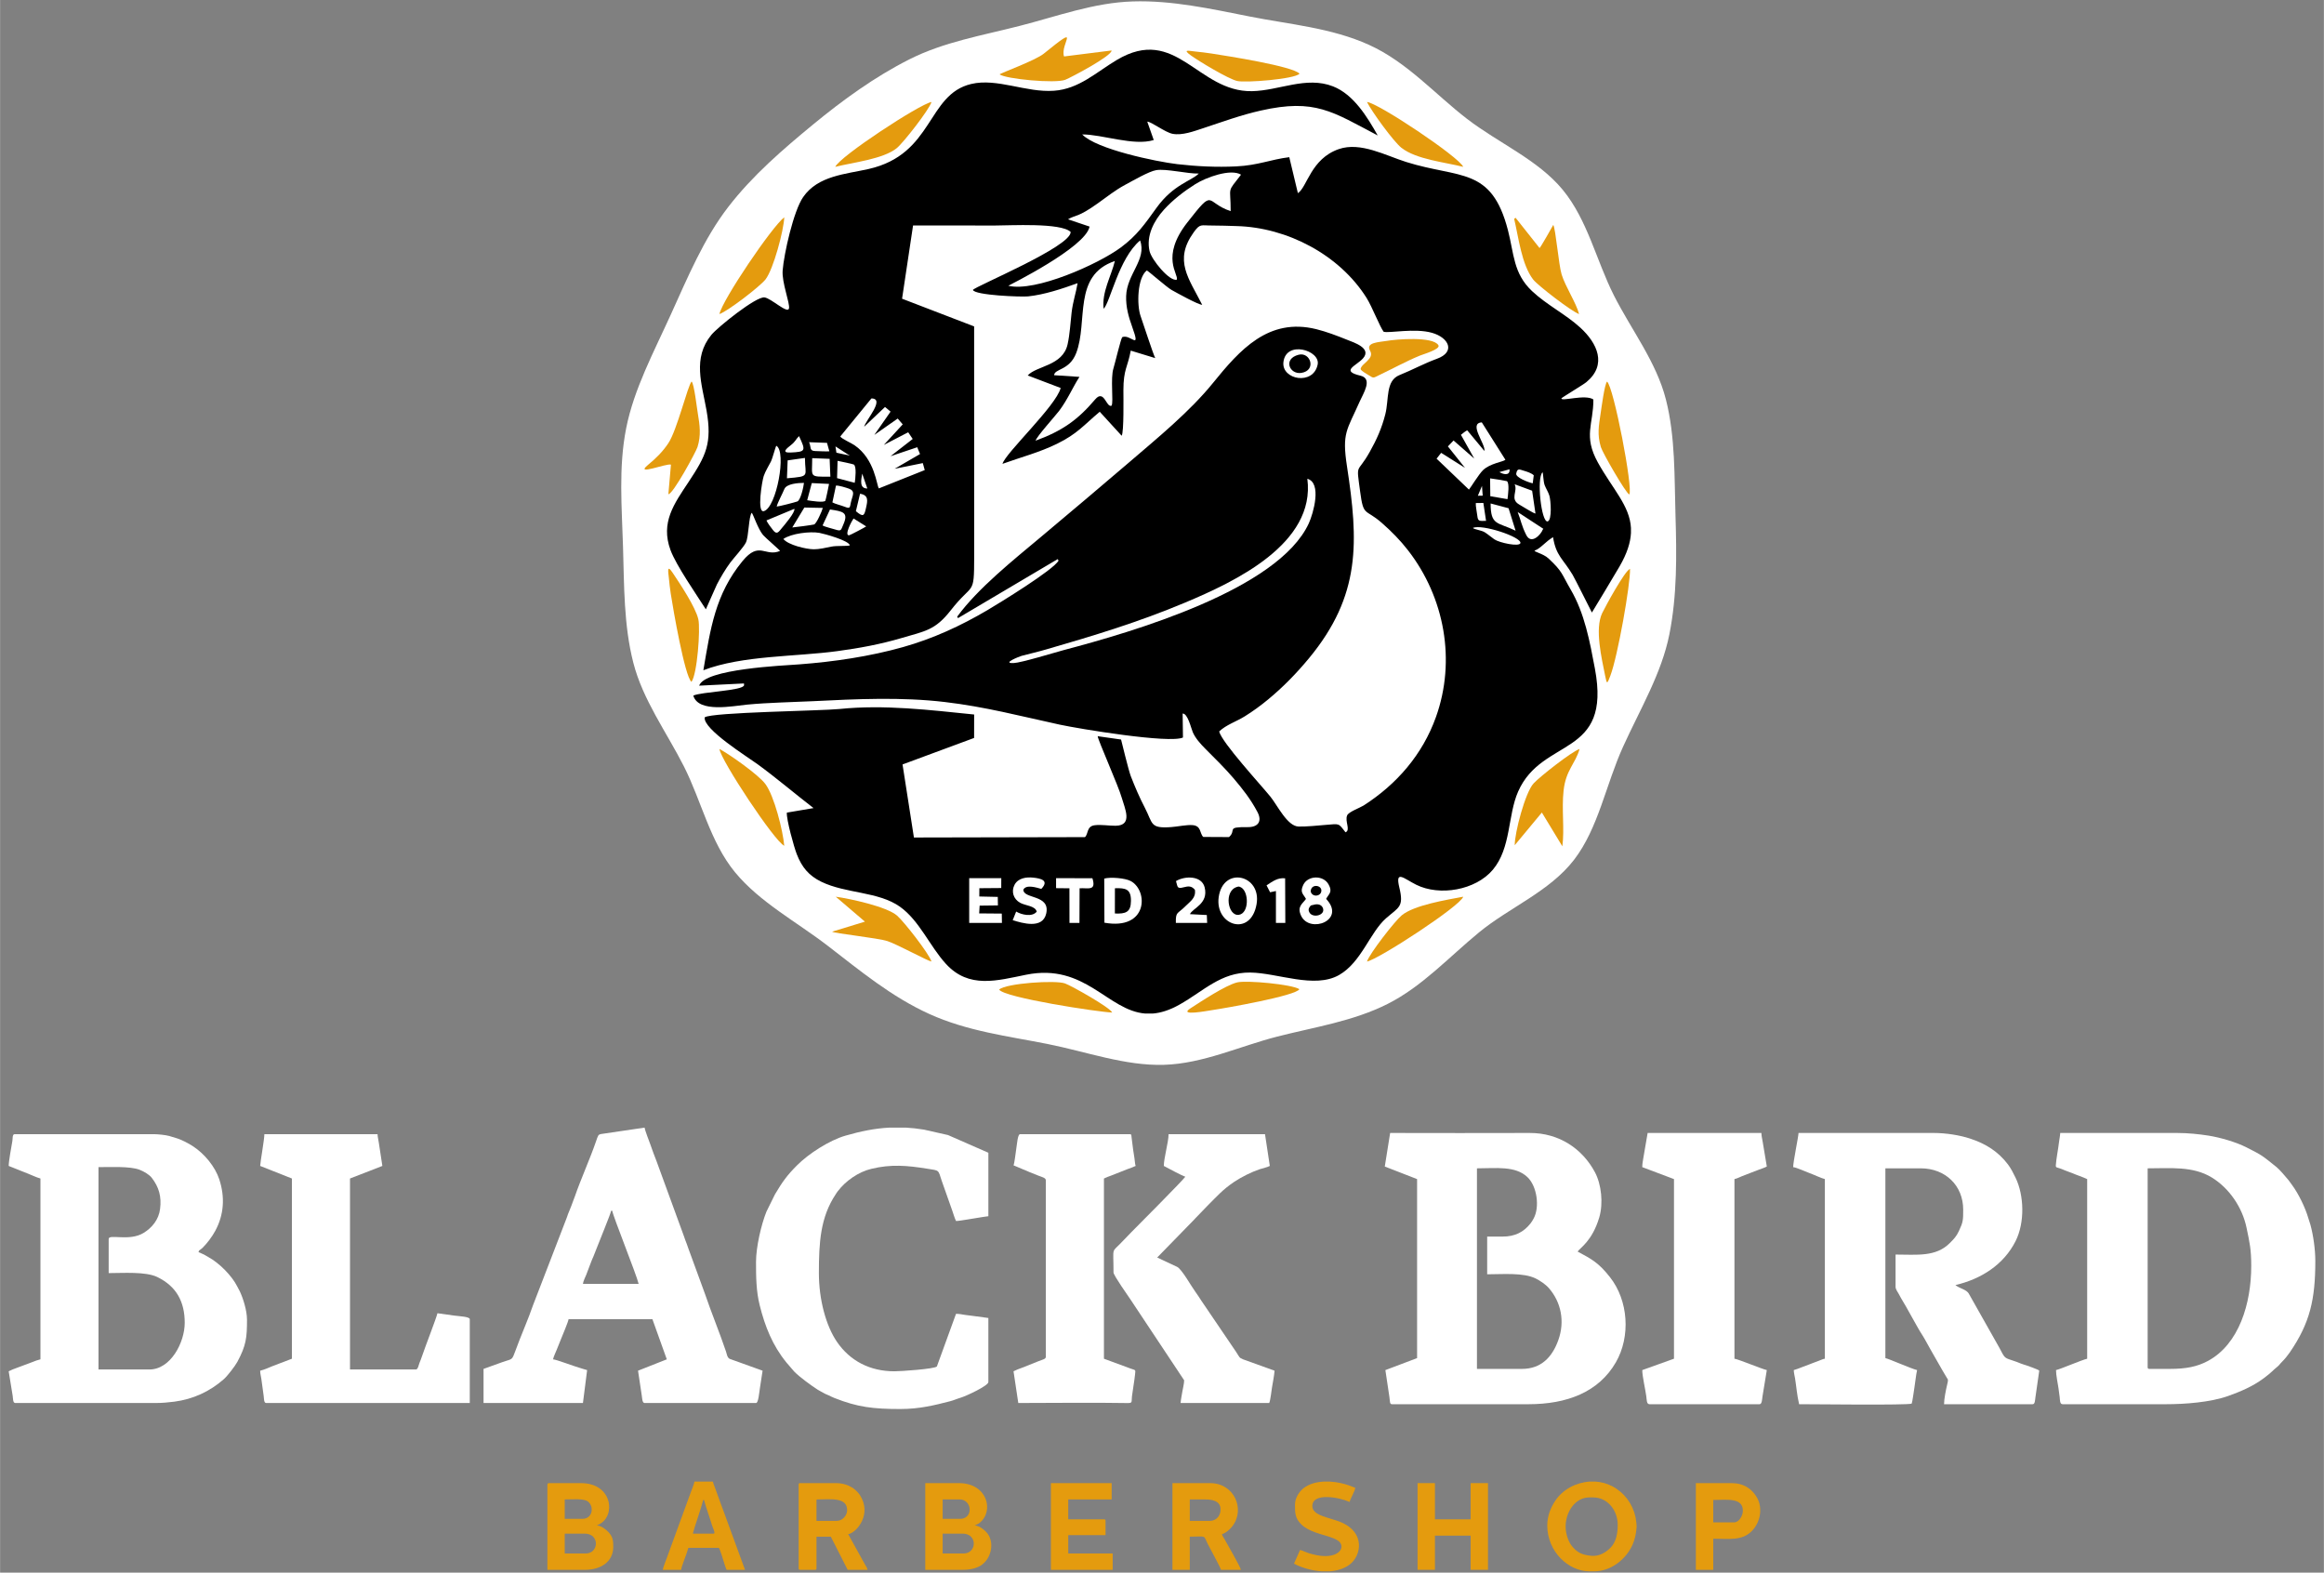 <?xml version="1.0" encoding="UTF-8"?>
<!DOCTYPE svg PUBLIC "-//W3C//DTD SVG 1.1//EN" "http://www.w3.org/Graphics/SVG/1.1/DTD/svg11.dtd">
<!-- Creator: CorelDRAW 2017 -->
<svg xmlns="http://www.w3.org/2000/svg" xml:space="preserve" width="1571px" height="1063px" version="1.1" style="shape-rendering:geometricPrecision; text-rendering:geometricPrecision; image-rendering:optimizeQuality; fill-rule:evenodd; clip-rule:evenodd"
viewBox="0 0 1571 1063.08"
 xmlns:xlink="http://www.w3.org/1999/xlink">
 <rect x="0" y="0" width="1571" height="1063.08" fill="#808080" stroke="none"/>
 <defs>
  <style type="text/css">
   <![CDATA[
    .fil1 {fill:black}
    .fil2 {fill:#E49B0E}
    .fil0 {fill:white}
    .fil3 {fill:white}
   ]]>
  </style>
 </defs>
 <g id="Layer_x0020_1">
  <g id="_1617367563680">
   <path class="fil0" d="M925.54 30.37c25.69,11.66 44.6,33.38 66.04,49.88 21.41,16.5 48.03,27.66 64.82,48.04 16.81,20.41 22.78,48.03 34.59,71.38 11.82,23.34 28.69,44.97 35.16,70.35 6.47,25.35 5.69,52.35 6.5,78.76 0.79,26.4 1.13,53.38 -4.12,79.88 -5.25,26.53 -19.69,50.47 -31.35,76.16 -11.66,25.69 -16.66,55.04 -33.16,76.45 -16.5,21.4 -43.81,32.22 -64.22,49.03 -20.41,16.78 -38.32,36.47 -61.66,48.29 -23.38,11.81 -49.48,15.68 -74.82,22.15 -25.35,6.5 -50.1,18.29 -76.51,19.07 -26.41,0.78 -52.41,-8.88 -78.91,-14.13 -26.53,-5.25 -54.07,-8.59 -79.73,-20.25 -25.69,-11.66 -46.94,-29.38 -68.38,-45.88 -21.4,-16.5 -46.16,-29.56 -62.97,-49.94 -16.78,-20.41 -22.66,-48.03 -34.47,-71.41 -11.82,-23.35 -27.79,-44.91 -34.29,-70.29 -6.47,-25.35 -6.15,-52 -6.94,-78.41 -0.78,-26.41 -3.12,-53.48 2.13,-80.01 5.25,-26.5 18.53,-51.19 30.19,-76.88 11.66,-25.69 22.31,-51.29 38.81,-72.69 16.51,-21.41 36.95,-38.94 57.32,-55.73 20.41,-16.78 41.69,-32.22 65.07,-44.03 23.35,-11.82 49.19,-16.13 74.54,-22.63 25.37,-6.47 50.25,-15.78 76.66,-16.56 26.41,-0.82 52.54,4.97 79.07,10.22 26.53,5.28 54.97,7.53 80.63,19.18l0 0z"/>
   <path class="fil1" d="M1102.53 356.93l0 3.44c-0.34,6.44 -2.59,13.66 -7.65,22.44 -1.72,3 -18.53,31.06 -18.75,31.25 -0.07,-0.03 -11.35,-22.69 -13.07,-25.56 -6.47,-10.82 -11.19,-12.69 -13.19,-25.38 -5.06,2.97 -8.4,7.59 -12.22,8.97 -1.87,0.66 5.51,2 9.13,5.41 9.75,9.12 8.72,10.25 14.94,20.9 9.56,16.32 12.97,35.23 16.44,53.57 11.41,60.66 -35.51,45.94 -51.91,83.13 -7.13,16.19 -4.66,38.04 -17.1,52.85 -11.69,13.88 -36,17.97 -51.78,10.13 -8.35,-4.16 -14.38,-10.38 -11.41,1.9 3.19,13.26 -0.38,13.19 -9,20.76 -10.94,9.62 -16.69,29.75 -31.72,38.34 -16.6,9.5 -41.6,-1.43 -60.07,-1.65 -19.84,-0.25 -31.6,12.56 -47.82,21.66 -6.75,3.81 -12.68,5.62 -18.12,6.06l-5.03 0c-25.6,-2.03 -40.6,-34.29 -80.51,-26.25 -19.69,3.97 -38.69,9.65 -54.22,-7.29 -10.94,-11.9 -17.98,-29.37 -31.19,-38.72 -14.6,-10.31 -36.57,-8.78 -53.1,-16.84 -8.5,-4.13 -13.16,-9.88 -16.57,-18.6 -1.93,-4.91 -7.12,-23.66 -6.72,-28.13l18.04 -3.06c-12.29,-9.44 -25.26,-20.5 -38.01,-29.78 -6.43,-4.72 -36.94,-23.66 -35.56,-31.57 4.72,-3.47 79,-4.37 91.07,-5.63 30.22,-3.12 61.07,0.69 91.07,3.72l-0.03 15.85 -48.38 17.91 7.69 49.38 115.63 -0.25c2.38,-2.1 1,-7.35 6.6,-8.04 4.5,-0.56 9.68,0.41 14.22,0.35 11.78,-0.19 6.06,-11.85 4.09,-18.82 -2.28,-8.15 -16.16,-39.13 -16.31,-41.72l15.81 2.25c0.06,0.09 5,20.69 6.56,24.72 2.91,7.47 5.85,14.35 9.54,21.44 5.53,10.63 3.28,14.1 17.78,13.03 4.37,-0.31 10.22,-1.62 14.34,-1.34 6.19,0.44 4.82,5.63 7.35,8l17.41 0.09c5.37,-4.78 -2.44,-6.9 12.53,-6.72 6.87,0.1 10.12,-3.65 6.72,-10.18 -4.56,-8.66 -9.88,-15.41 -16.16,-22.82 -5.47,-6.44 -13.13,-14.03 -19.22,-20.1 -3.09,-3.09 -6.66,-7.06 -8.38,-11.12 -1.25,-3.03 -3.43,-12.69 -6.84,-12.56l0.22 16.18c-8.81,4.29 -70.44,-5.9 -83.29,-8.68 -26.6,-5.79 -50.35,-12.07 -77.63,-15.29 -29.54,-3.5 -59.85,-2.03 -89.48,-0.56 -14.81,0.72 -29.53,0.91 -44.31,2.31 -9.26,0.88 -32.88,5.79 -36.32,-6.09 5.38,-2.59 33.91,-3.31 34.32,-7.06l-0.07 -1.16 -30.28 1.5c3.69,-11.38 56.6,-13.56 67.79,-14.41 23.25,-1.75 47.59,-5.34 70.06,-11.68 20.26,-5.72 38.82,-14.26 56.88,-24.88 8.35,-4.94 44.79,-27.25 48.23,-33.57l-0.6 -1 -67.38 39.88 -0.56 -0.97c14.06,-19.25 38.03,-38.31 56.47,-53.78 19.97,-16.79 39.98,-33.57 59.79,-50.57 19.06,-16.38 40.88,-34.16 56.66,-53.63 18.19,-22.44 37.57,-44.35 69.85,-36.38 6.75,1.66 14.22,4.5 20.72,7.13 4.75,1.9 16.94,5.72 10.88,12.59 -4.47,5.06 -15.54,8.47 -1.75,11.72 8.62,2.03 1.84,12.1 -0.5,17.47 -8.63,19.57 -12.1,20.97 -8.6,43.79 7.75,50.69 9.63,87.16 -25.81,129.91 -8.38,10.1 -17.25,19.22 -27.38,27.6 -5.06,4.19 -10.35,8.06 -15.94,11.53 -5.72,3.56 -12.56,5.69 -17.28,10.22 1.94,7.6 28,35.88 34.63,44.04 4.75,5.84 11.44,20.03 19.03,20.22 5.59,0.12 12.84,-0.66 18.53,-1.13 9.32,-0.72 8.28,-1.4 13.22,5.03 3.66,-1.5 -0.62,-7.4 1.13,-11.47 1.03,-2.37 8.56,-5.06 11.16,-6.68 22.4,-14.38 39.75,-34.35 48.84,-59.73 13.69,-38.22 5.88,-80.88 -18.84,-112.73 -5.31,-6.84 -11.19,-12.81 -17.69,-18.5 -11.41,-10.03 -12.41,-3.87 -14.72,-21.34 -2.69,-20.1 -2.16,-11.25 6.41,-26.54 4.81,-8.53 8.18,-16.06 10.62,-25.59 2.63,-10.28 0.03,-22.69 9.66,-26.53 8.53,-3.41 16.56,-7.85 25.19,-10.97 12.91,-4.69 8.03,-14.35 -3.25,-17.57 -11.72,-3.34 -28.94,0.38 -32.72,-0.72 -2.72,-3.65 -7.75,-16.81 -11.54,-22.88 -18.31,-29.15 -53.66,-47.66 -87.82,-48.56 -5.68,-0.16 -10.97,-0.38 -16.68,-0.38 -7.47,0.07 -7.97,-1.56 -12.41,4.66 -13.66,19.03 -3.19,31.13 5.78,48.94 -2.78,-0.06 -17.22,-8.12 -20.63,-10 -3.19,-1.75 -16.03,-13.1 -16.81,-13.22 -6.47,4.97 -6.81,23.41 -4.22,30.78 1.84,5.22 8.28,25.1 9.91,28.47l-16.54 -5.06c-2.06,11.19 -4.97,12.6 -4.97,26.79 0,4.68 0.41,28.44 -1.18,30.75l-14.82 -16.22c-10.87,9.15 -15.19,14.94 -28.87,21.66 -11.94,5.87 -24.6,9.12 -36.88,13.56 2,-7.31 36.28,-39.19 39.34,-51.29l-22.28 -8.46c5.94,-6.63 23.72,-6.35 26.97,-21.1 1.5,-6.72 1.91,-14.47 2.69,-21.31 0.91,-7.72 2.94,-13.22 4.06,-19.97 -10.47,3.78 -22.44,7.78 -33.5,8.93 -4.53,0.47 -36.03,-0.72 -37.28,-4.37 1.34,-2.35 66.5,-29.25 66.09,-39.19 -6.53,-6.38 -41.09,-4.35 -50.97,-4.35 -18.47,0 -36.91,0 -55.57,-0.03l-7.43 49.51 48.72 18.72 0.03 155.88c-0.03,27.04 -0.72,16.66 -15.84,36.04 -10.6,13.56 -17.32,14.03 -33.41,18.78 -14.32,4.22 -28.29,6.78 -43.07,8.78 -28.35,3.88 -64.32,2.82 -90.76,12.94 4.82,-28.25 8,-51.28 26.44,-73.75 11.47,-13.94 15.13,-2.63 25.41,-6.88 -0.09,-0.53 -9.97,-8.97 -11.53,-10.81 -3.44,-4.16 -6.6,-13.94 -7.6,-15.01 -2.09,2.29 -1.99,15.91 -3.93,20.04 -1.5,3.19 -7.97,10.19 -10.5,13.53 -3.35,4.53 -6.54,9.91 -9.13,14.88 -0.81,1.53 -7.31,16.68 -7.41,16.68l-0.12 0.07c-6.5,-10.22 -20,-29.57 -23.85,-39.97 -6.84,-18.6 2.41,-31.26 12.22,-46.04 11.81,-17.85 16.03,-26.16 12.13,-48.41 -3.1,-17.66 -9.63,-35.28 3.28,-51.03 4.28,-5.22 30.22,-26.07 35.91,-25.32 4.62,0.63 15.66,11.35 16.56,7.47 0.78,-3.5 -4.94,-17.47 -4.28,-25.72 0.91,-11.44 7.38,-40.25 13.85,-49.57 10.03,-14.5 28.56,-15.44 44.31,-19 44.07,-10 39.22,-50.38 69.35,-57.47 17.47,-4.13 37.13,5.94 55.88,4.59 17,-1.19 28.47,-12.47 42.5,-20.81 40.16,-23.94 54.6,21.72 91.36,21.09 18.25,-0.31 36.66,-10.34 54.81,-3.25 13.94,5.44 23.23,20.78 30.22,33.19 -30.56,-16.03 -42.31,-25.13 -79.13,-16.81 -13.5,3.03 -25.84,7.62 -38.88,11.91 -6.21,2.03 -14.15,5.06 -20.72,3.78 -5.03,-1 -14.4,-8.25 -17.06,-8.22l4.38 12.43c-13.51,4.22 -34.85,-3.87 -48.35,-3.78 9.5,10 50.13,18.41 64.16,20.07 13.13,1.53 26.75,2.18 39.94,1.53 14.78,-0.69 23.38,-4.72 35.88,-6.22l5.81 24.31c6.28,-4 8.72,-23.22 27.66,-29.78 14.69,-5.09 31.63,4.34 45.6,8.72 36.22,11.38 57.6,3.03 68.75,46.1 4.16,16 3.57,29.16 16.25,41.13 10.1,9.5 22.79,15.68 32.69,24.75 11.51,10.53 18.29,25.09 4.07,36.84 -1.94,1.63 -16.75,10.54 -16.85,10.94 -0.4,2.41 16.13,-3.03 21.6,0.78 0.06,16.85 -6.97,24.47 3.03,42.57 10,18 21.56,29.16 22.38,44.32l-0.01 0z"/>
   <g>
    <path class="fil2" d="M1023.96 571.36l18.34 -22.1 13.85 22.82c1.56,-11.44 -0.56,-25.1 0.84,-37.63 1.53,-14.03 7.97,-18.1 10.82,-28.16 -5.32,1.75 -26.79,18.63 -31.07,23.25 -5.75,6.16 -12.88,33.66 -12.78,41.82z"/>
    <path class="fil2" d="M1067.46 212.3c-1.87,-7.38 -9.25,-18.48 -11.81,-26.82 -1.97,-6.41 -4,-30.66 -5.63,-33.44 -1.12,1.97 -8.47,15.06 -9.28,15.63l-16.22 -20.47 -0.94 0.75c2.97,12.47 5.03,30.97 12.88,41.06 3.22,4.1 26.28,21.79 31,23.29z"/>
    <path class="fil2" d="M584.67 623.02l-22.16 6.78c1.25,1.16 30.91,4.22 37.47,6.41 6.69,2.22 27.16,13.44 29.69,13.78 -1.75,-5.47 -18.47,-26.85 -23.25,-31.03 -7,-6.13 -31.94,-11.47 -41.47,-12.79l19.72 16.85z"/>
    <path class="fil2" d="M453.53 314.09l-1.75 19.97c3.04,0.28 18.69,-28.66 19.69,-31.85 2.5,-7.88 1.57,-14.81 0.22,-22.75 -0.62,-3.6 -2.47,-19.94 -4.19,-21.57 -2.62,2.69 -9.78,32.72 -15.72,41.69 -3.87,5.82 -8.43,10.29 -13.81,14.72 -9.25,7.63 12.44,-1.25 15.56,-0.21l0 0z"/>
    <path class="fil2" d="M675.71 50.28c4.28,3.16 37.6,6.31 44.38,3.66 3.81,-1.5 31.75,-16.25 31.31,-19.82l-32.12 4.04c-2.91,-8.51 12.68,-23.29 -13.72,-1.88 -5.69,4.63 -29.38,13.19 -29.85,14l0 0z"/>
    <path class="fil2" d="M467.38 460.94c3.91,-5 6.16,-35.78 4.66,-42.31 -1.88,-8.29 -12.44,-24.1 -17.47,-31.6 -3.94,-5.88 -2.85,-0.22 -2.47,3.53 0.34,3.56 0.75,7.25 1.31,10.88 1.59,10.28 9.41,55.6 13.97,59.5l0 0z"/>
    <path class="fil2" d="M878.38 668.68c-4.81,-3.25 -35.75,-6.19 -42.16,-4.57 -7.84,1.97 -24.19,12.79 -31.53,17.54 -8.34,5.44 11.47,1.65 14.44,1.22 9.41,-1.38 57,-9.75 59.25,-14.19l0 0z"/>
    <path class="fil2" d="M1101.9 384.53c-3.56,1.31 -16.56,25.28 -18.81,29.91 -5.16,10.72 -0.32,30.66 1.97,42.25 1.25,6.44 1.43,5.53 3.53,0.13 5,-13.07 13.66,-62.13 13.31,-72.29l0 0z"/>
    <path class="fil2" d="M878.48 49.81c-4.53,-5.06 -48.69,-11.94 -59.45,-13.62 -3.59,-0.57 -7.25,-0.97 -10.84,-1.35 -4.5,-0.44 -9.13,-1.75 -3.25,2.57 5.63,4.06 25.28,15.9 31.38,17.34 5.62,1.34 38.97,-1.25 42.16,-4.94l0 0z"/>
    <path class="fil2" d="M1101.4 334.27c2.75,-3.59 -10.56,-72.94 -15.03,-76.31 -1.69,1.62 -3.81,18.09 -4.34,21.47 -1.25,8.5 -2.41,14.31 0.18,22.84 1.19,3.91 16.82,31.07 19.19,32z"/>
    <path class="fil2" d="M924.07 649.99c7.76,-1.41 63.26,-37.6 65.07,-43.82 -11.06,2.1 -33.28,5.66 -41.63,12.63 -4.65,3.87 -21.69,25.81 -23.44,31.19l0 0z"/>
    <path class="fil2" d="M530.13 571.73c-0.87,-10.12 -6.75,-33.75 -12.81,-41.81 -4.53,-6.1 -24,-19.91 -31.03,-23.63 1.06,7.81 37.41,62.72 43.84,65.44z"/>
    <path class="fil2" d="M486.29 212.3c5.34,-1.69 27.44,-18.63 31.19,-23.44 5.37,-6.94 12.37,-33.38 12.65,-41.98 -8.34,6.38 -41.59,55.48 -43.84,65.41l0 0.01z"/>
    <path class="fil2" d="M675.4 668.93c3.12,5.47 67.28,15.25 76.41,15.53 -1.25,-3.31 -27.35,-18.03 -31.85,-19.66 -6.37,-2.37 -39.72,-0.18 -44.56,4.13l0 0z"/>
    <path class="fil2" d="M989.14 112.79c-2.84,-6.72 -57.56,-43.23 -65.06,-43.85 3.12,6.38 17.97,26.81 23.31,31 10.03,7.85 29.41,9.72 41.75,12.85z"/>
    <path class="fil2" d="M564.61 112.79c11.62,-2.94 32.5,-5.22 41.59,-12.66 4.5,-3.66 22.01,-26.1 23.47,-31.19 -8.25,1.53 -62.13,36.91 -65.06,43.85z"/>
    <path class="fil2" d="M919.76 249.52c0.56,1.4 4.25,3.28 5.69,4.25 3.22,2.18 3.12,1.59 6.62,-0.07 9.41,-4.46 18.6,-9.56 27.76,-13.31 2.15,-0.9 14.19,-4.31 12.53,-7.03 -3.72,-6.13 -28.72,-4.03 -35,-2.91 -5.04,0.88 -14.41,0.97 -11.22,6.6 3.25,5.65 -6,8.62 -6.38,12.47l0 0z"/>
    <path class="fil2" d="M584.08 289.21c0.03,0.03 0.09,-0.16 0.09,-0.13 0,0.03 0.06,-0.03 0.06,-0.03 0,0 -0.62,-0.31 -0.15,0.16z"/>
   </g>
   <g>
    <path class="fil0" d="M1212.19 788.97c2.1,0.16 8.19,3 10.66,3.87 2.81,1.01 8.53,3.69 10.78,4.22l0 121.42c-1.34,0.13 -2.91,1.03 -5.09,1.78 -2.03,0.66 -3.28,1.31 -5.28,2 -2.1,0.75 -3.32,1.25 -5.28,2 -1.44,0.56 -4.1,1.6 -5.38,1.91 0.03,1.69 0.56,3.87 0.87,5.59 0.94,5.72 1.25,11.07 2.75,17.47 8.94,0 73.67,0.78 76.1,-0.4 0.47,-0.94 1.54,-9.13 1.88,-11.1 0.63,-3.84 0.97,-8.06 1.78,-11.56 -3.97,-0.94 -18.5,-7.41 -21.44,-8.1l0 -128.29 23.88 0c16.5,0 28.72,11.47 28.72,27.91 0,7 -0.03,8.41 -2.91,14.5 -1.65,3.56 -3.37,5.34 -6.09,8.06 -9.5,9.6 -22.35,7.82 -36.72,7.82l0 21.84c0,1.69 1.56,3.63 2.28,5 0.53,0.97 0.72,1.47 1.28,2.38 4.22,6.72 11.1,20.12 14.66,25.41 0.97,1.47 1.9,3.31 2.81,4.87 0.91,1.6 1.63,2.97 2.59,4.66l8.1 14.19c1,1.65 1.75,3 2.72,4.59 1.12,1.88 1.34,1.31 0.37,5.28 -0.75,3.13 -2.03,9.35 -2.03,12.94l59.91 0c1.63,0 1.57,-2.87 1.85,-4.62l2.59 -18.04c0,-0.62 -8.97,-3.72 -10.13,-4.03 -1.96,-0.59 -3.09,-1.12 -5,-1.87 -1.93,-0.75 -3.56,-1.16 -5.43,-1.85 -3.25,-1.15 -3.44,-2.22 -6.41,-7.75l-20.75 -36.75c-1.53,-2.44 -5.57,-3.32 -8,-4.94 -0.06,-0.06 -0.19,-0.12 -0.25,-0.16 -0.75,-0.56 -0.22,-0.12 -0.69,-0.53 17.31,-4.03 32.63,-13.72 40.69,-29.75 6.28,-12.53 5.78,-30.84 -0.06,-42.85 -1.63,-3.34 -3.03,-6.15 -5.16,-9 -6.47,-8.56 -14.97,-13.97 -25.5,-17.4 -6.81,-2.25 -16.1,-3.82 -24.94,-3.82l-91.1 0c-0.03,2.35 -3.63,19.54 -3.63,23.1z"/>
    <path class="fil0" d="M1015.83 835.91l-10.5 0 0 25.5c10.44,0 24.5,-1.28 32.79,2.82 3,1.5 6.75,4.03 8.9,6.5 8.44,9.68 10.88,22.75 6.41,35.16 -4.16,11.65 -11.72,19.47 -24.63,19.47l-30.38 0 0 -135.58c12.91,0 25.91,-1.87 34.13,5.94 6.6,6.28 8.35,20.32 4.22,27.91 -0.56,1.03 -1.34,2.41 -2.03,3.25 -4.72,6.06 -10.72,9.03 -18.91,9.03l0 0zm-79.72 -47.35l21.84 8.5 0 121.01 -21.44 8.1 2.69 17.94c0.5,3.25 0.13,5.12 1.75,5.12l92.29 0c26.06,0 47.47,-8.18 59.1,-28.34 10.09,-17.54 8.41,-41.79 -3.97,-57.51 -7.5,-9.56 -12.13,-12.15 -21.91,-17.34 1.66,-2.5 9.88,-7.1 14.63,-23.04 2.84,-9.59 1.44,-22.37 -2.85,-30.47 -8.4,-15.87 -24.22,-26.75 -44.19,-26.66 -31.41,0.16 -62.88,0 -94.32,0l-3.62 22.69 0 0z"/>
    <path class="fil0" d="M73.41 837.54l0 23.06c9.81,0 25.06,-1.16 32.94,2.69 13,6.34 18.47,16.84 18.47,30.91 0,13.31 -9.53,31.56 -23.88,31.56l-34.41 0 0 -136.79c7.44,0 21.5,-0.72 27.79,1.78 2.97,1.16 6.53,3.25 8.25,5.47 4.81,6.28 6.65,12.56 5.59,21 -0.87,7.19 -5.44,12.78 -11.25,16.28 -9.66,5.85 -23.5,0.41 -23.5,4.04l0 0zm-67.6 -49.38l10.69 4.28c3,1.06 8.19,3.59 10.78,4.22l0 122.23c-1.84,0.43 -3.69,1.12 -5.44,1.84l-10.62 3.97c-2,0.69 -3.75,1.41 -5.41,2.28l2.72 16.72c0.25,1.78 0.09,4.72 1.75,4.72l94.73 0c4.56,0 8.59,-0.38 12.81,-0.91 12.69,-1.68 23.97,-6.87 33.41,-15.19 2.37,-2.06 7.65,-8.87 9.22,-11.81 5.9,-11 6.47,-16.25 6.47,-28.35 0,-6.21 -2.57,-14.4 -4.91,-19.34 -0.5,-1.03 -1.06,-1.94 -1.69,-3.19 -3.59,-7.25 -12.31,-15.97 -19.44,-19.81 -1.28,-0.72 -1.93,-1.16 -3.09,-1.78 -1.22,-0.63 -2.41,-1.01 -3.66,-1.6 0.53,-1.9 0.56,-0.78 2.94,-3.12 3.03,-3.03 6.28,-7.38 8.31,-11.13 6,-10.97 6.75,-22.94 2.79,-35 -2.88,-8.69 -10.07,-17.32 -17.76,-22.32 -3.03,-2 -8.12,-4.68 -11.75,-5.65 -1.71,-0.47 -2.78,-0.91 -4.34,-1.32 -2.5,-0.65 -7.41,-1.21 -10.53,-1.21l-93.92 0c-1.68,0 -1.28,2.84 -1.56,4.53 -0.69,4.06 -2.5,13.69 -2.5,16.94l0 0z"/>
    <path class="fil0" d="M1466.81 925.36l-13.75 0c-0.94,0 -1.22,-0.29 -1.22,-1.22l0 -134.36c15.47,0 30.44,-1.62 43.25,6.13 11.85,7.19 20.69,20.19 23.57,33.88 2.12,10.09 3.21,14.72 3.21,25.97 0,25.22 -8.15,52.84 -29.28,64.22 -7.28,3.91 -14.78,5.38 -25.78,5.38l0 0zm-55.85 -128.3l0 121.42c-3.69,0.84 -17.63,6.88 -21.06,7.69 0,3.56 1.12,8.5 1.65,12.13 0.25,1.96 0.53,4.03 0.81,6.06 0.25,1.91 0,4.87 2,4.87l70.04 0c12.69,0 29.79,-1.28 41.79,-5.53 8.43,-3 16.59,-6.47 23.84,-11.81 5.94,-4.38 6.25,-5.44 9.66,-8.13 1.19,-0.96 1.69,-1.96 2.94,-3.15 1.97,-1.97 3.69,-4.06 5.31,-6.41 13.72,-19.97 17.25,-36.03 17.25,-61.69 0,-8.03 -1.37,-17.47 -3.31,-24.63 -0.38,-1.37 -0.91,-2.65 -1.38,-4.28 -2.06,-7.25 -6.72,-16.72 -11.03,-22.56 -0.87,-1.16 -1.5,-2.16 -2.4,-3.29 -1.82,-2.18 -6.04,-7.18 -8.13,-8.84 -10.22,-8.16 -9.38,-7.75 -20.31,-13.31 -7.1,-3.6 -17.69,-6.66 -25.66,-7.94 -6.38,-1 -13.88,-1.78 -20.88,-1.78l-79.35 0c-0.06,1.84 -0.59,4.12 -0.81,6.09 -0.5,4.5 -1.91,11.53 -2.13,15.35 -0.19,2.59 0.16,1.15 6.03,3.81 1.75,0.78 3.35,1.15 5,1.87 3.19,1.41 7.04,2.57 10.13,4.07l0 -0.01z"/>
    <path class="fil0" d="M413.06 818.5l0.81 0c0.26,3.1 16.32,43.01 17.82,49.38l-37.66 0c0.16,-1.72 1.62,-4.62 2.28,-6.25l3.44 -9.06c0.4,-1.1 0.81,-1.82 1.34,-3.13l2.41 -6.09c0.94,-2.66 9.44,-23.13 9.56,-24.85l0 0zm-86.22 106.86l0 23.06 67.19 0 2.84 -22.25c-1.93,-0.44 -3.5,-1.13 -5.59,-1.69 -3.41,-0.94 -15.1,-5.41 -17.47,-5.59 0.41,-1.88 1.78,-4.72 2.59,-6.72 0.94,-2.38 1.75,-4.41 2.66,-6.63 0.88,-2.19 5.13,-12.25 5.25,-13.78l56.69 0 9.72 27.13 -19.44 7.68 2.53 16.88c0.25,1.44 0.25,4.97 1.91,4.97l75.32 0c1.63,0 2.13,-7.06 2.66,-10.28l1.78 -11.57 -22.32 -8.03c-1.62,-0.9 -1.87,-3.28 -2.4,-4.87 -4.03,-12.04 -10,-26.54 -14.28,-39.16l-10.19 -27.85c-0.85,-2.03 -1.22,-3.62 -2.03,-5.66 -0.85,-2.09 -1.29,-3.46 -2.07,-5.65l-18.4 -50.38c-0.66,-1.94 -1.41,-3.5 -2.13,-5.57 -0.75,-2.15 -1.31,-3.62 -2.03,-5.68 -0.69,-1.94 -3.75,-9.69 -3.91,-11.47l-29.62 4.37c-1.72,0.41 -1.79,0.72 -3.32,5.19 -4,11.63 -10.28,25.53 -14.16,36.82 -0.84,2.47 -1.56,3.87 -2.31,6.19 -0.72,2.12 -1.65,3.87 -2.44,6.06 -0.34,0.9 -0.59,1.97 -1.06,3l-22.53 58.44c-2.97,8.85 -8.53,21.38 -11.85,30.66 -0.43,1.28 -0.62,1.63 -1.12,2.91 -1.41,3.68 -2.28,2.9 -7.97,4.97l-12.5 4.5 0 0z"/>
    <path class="fil0" d="M511.04 852.91c0,10 0.06,19.82 2.5,29.47 3.59,14.38 8.69,27.16 18.03,38.63l5.25 6.1c3.57,3.72 11.53,9.47 15.97,12.34 1.25,0.81 2.38,1.25 3.66,2.03 1.53,0.94 2.16,1.03 3.84,1.82 1.5,0.72 2.22,1.12 3.88,1.78 15.47,6.12 26.03,7.4 44.41,7.4 13.03,0 23.31,-2.59 33.63,-5.25 2.65,-0.68 4.68,-1.68 7.28,-2.43 3.81,-1.16 18.62,-8.07 18.62,-10.54l0 -43.31 -10.72 -1.44c-2.06,-0.28 -3.34,-0.41 -5.37,-0.69 -1.84,-0.28 -3.34,-0.68 -5.78,-0.68l-12.94 35.59c-1.72,1.72 -24.38,3.25 -28.75,3.25 -16.44,0 -29.98,-7 -38.79,-19.9 -7.37,-10.76 -12.22,-28.38 -12.22,-46.48 0,-20.78 1,-37.75 11.41,-53.35 0.47,-0.68 0.75,-1.25 1.31,-1.93 5.44,-7.16 14.06,-13.13 22.82,-15.22 13.22,-3.19 24.09,-2.25 37.5,-0.1 8.69,1.38 7.47,0.57 10,8.22l7.19 20.35c0.78,2.31 1.5,4.78 2.47,6.81 2.65,0 12.12,-1.84 16.22,-2.4 1.84,-0.25 3.93,-0.69 5.65,-0.82l0 -42.91 -27.31 -11.97 -16.19 -3.65c-4.28,-0.72 -8.41,-1.16 -12.44,-1.38l-10.94 0c-9.97,0.53 -19.56,2.5 -29.72,5.44 -11.03,3.19 -25.03,12.31 -32.66,19.97 -6.87,6.88 -9.94,11.16 -15.03,19.75l-5.75 11.66c-3.62,9.03 -7.03,24.16 -7.03,33.85l0 -0.01z"/>
    <path class="fil0" d="M175.82 788.16l21.47 8.5 0 121.82 -13.18 5.03c-2.47,1 -5.47,2.41 -8.29,3.07 0,1.93 0.57,3.87 0.82,5.68l1.56 11.38c0.25,1.75 0.06,4.78 1.69,4.78l137.64 0 0 -56.66c0,-1.75 -7.32,-2 -10.51,-2.44l-11.34 -1.59c-0.84,3.56 -8.53,23.28 -10.38,28.88 -0.62,1.87 -1.12,3.09 -1.78,4.72 -0.53,1.31 -1,4.43 -2.44,4.43l-44.53 0 0 -129.1 21.88 -8.5 -2.41 -15.82c-0.25,-1.84 -0.81,-3.9 -0.84,-5.65l-76.51 0c0,3.62 -2.75,18.62 -2.84,21.47l-0.01 0z"/>
    <path class="fil0" d="M1110.18 788.97l21.44 8.09 0 121.42 -21.44 7.69c0,4.16 2.07,12.81 2.75,17.88 0.29,2.03 0.1,5.18 2.1,5.18l74.47 0c1.66,0 1.69,-3.53 1.91,-4.97l2.97 -18.09c-3.78,-0.88 -19.63,-7.5 -21.88,-7.69l0 -121.42c2,-0.46 3.44,-1.31 5.25,-2.03 1.88,-0.75 3.63,-1.37 5.57,-2.15 2.03,-0.79 3.56,-1.38 5.56,-2.13 2.03,-0.78 3.78,-1.28 5.5,-2.19l-2.78 -16.65c-0.31,-1.94 -0.88,-4.07 -0.88,-6.04l-76.91 0 -2.91 16.94c-0.28,2.07 -0.72,3.63 -0.72,6.16z"/>
    <path class="fil0" d="M685.12 787.75l11.09 4.69c2.25,0.84 3.63,1.44 5.78,2.31 2.19,0.88 4.97,1.41 4.97,3.13l0 119.38c0,1.47 -2.25,1.82 -4.84,2.85l-11.28 4.5c-2.03,0.72 -3.88,1.4 -5.72,2.37l3.22 21.44c23.75,0 49.84,-0.37 73.32,0.03 4.25,0.06 3.06,-0.53 3.53,-4.53 0.62,-5.12 1.56,-9.75 2.06,-14.56 0.44,-3.82 0.5,-2.94 -2.97,-4.22l-18.03 -6.66 0 -121.82c1.59,-0.78 3.37,-1.44 5.19,-2.1l10.75 -4.25c1.81,-0.62 3.93,-1.4 5.5,-2.15 -0.47,-1.01 -0.56,-3.91 -0.82,-5.29 -0.31,-1.87 -0.53,-3.65 -0.87,-5.59l-1.09 -8.59c-0.16,-1.29 0.09,-2 -1.25,-2l-74.1 0c-1.66,0 -2.04,6.65 -2.6,9.97 -0.4,2.43 -1.15,9.62 -1.84,11.09l0 0z"/>
    <path class="fil0" d="M786.72 788.16c2.47,1.31 12.66,6.81 14.56,7.28 -1.62,2.44 -33.59,34.59 -36.53,37.53 -2.25,2.25 -3.97,4.03 -6.16,6.38 -7.56,8.12 -5.87,2.4 -5.87,20.84 0,1.94 10.31,16.51 11.56,18.38l36.19 54.48c0,2.18 -0.84,5.5 -1.22,7.68 -0.37,2.25 -1.03,5.57 -1.18,7.69l59.91 0c0.81,-1.69 1.53,-8.34 1.9,-10.62 0.6,-3.57 1.44,-7.79 1.72,-11.22l-21.41 -7.72c-2.62,-1.03 -2.4,-1.69 -4.65,-5.07l-23.57 -34.72c-1.37,-2.09 -2.43,-3.81 -3.9,-5.81 -2.75,-3.72 -9.13,-15.22 -12.29,-16.85l-13.53 -6.34 25.38 -26.03c0.03,-0.07 0.13,-0.16 0.19,-0.22 0.06,-0.06 0.12,-0.16 0.19,-0.22l8.15 -8.44c6.53,-6.5 10.38,-11.03 18.16,-16.25 4.91,-3.28 11.63,-6.66 17.35,-8.56 2.31,-0.75 4.87,-1.22 6.71,-2.19l-3.25 -21.47 -65.19 0c0,5.28 -3.22,16.19 -3.22,21.47l0 0z"/>
   </g>
   <path class="fil2" d="M395.87 1050.15l-14.15 0 0 -13.44 13.47 0c10.34,0 9.72,13.44 0.68,13.44zm-2.06 -23.44l-12.09 0 0 -13.1c5.28,0 13.43,-0.93 16.15,1.79 4,4 2.13,11.31 -4.06,11.31zm-23.81 34.47l25.53 0c10.37,0 19,-5.31 19,-15.53 0,-4.25 -0.25,-6.97 -3.53,-10.25 -1.75,-1.72 -4.5,-3.97 -7.53,-4.22l1.62 -0.82c11.35,-5.68 8.88,-27.78 -12.31,-27.78 -7.03,0 -14.1,0 -21.13,0 -1.37,0 -1.65,0.09 -1.65,1.31l0 57.29z"/>
   <path class="fil2" d="M651.36 1050.15l-14.15 0 0 -13.44 13.47 0c10.31,0 9.68,13.44 0.68,13.44zm-2.09 -23.44l-12.06 0 0 -13.1 11.72 0c3.72,0 6.56,3.13 6.56,6.91 0,3.56 -2.63,6.19 -6.22,6.19zm-23.81 34.47l25.56 0c5.44,0 10.13,-1.31 13.16,-3.75 6.65,-5.31 8.09,-16.25 2.28,-22.03 -1.75,-1.72 -4.5,-3.97 -7.5,-4.22 0.06,-0.03 0.19,-0.19 0.22,-0.13l1.37 -0.65c0.78,-0.38 1.13,-0.5 1.75,-1.04 9.88,-8.06 5.03,-26.78 -14.06,-26.78l-22.78 0 0 58.6 0 0z"/>
   <path class="fil2" d="M1058.37 1031.86c0,-10.12 6.78,-19.62 15.9,-19.62l2.75 0c9.72,0 16.57,8.78 16.57,18.59 0,6.13 -1.22,11.75 -4.91,15.44 -3.25,3.25 -7.72,5.94 -12.91,5.44 -6.4,-0.59 -9.37,-2.28 -12.65,-5.97 -2.63,-2.94 -4.75,-8.41 -4.75,-13.88l0 0zm16.19 -30.31l4.09 0c3.84,0.25 7.66,1.28 11.16,3.09 8.19,4.29 13.9,11.91 15.84,21.04 0.25,1.12 0.78,5.31 0.72,6.5 -0.31,4.56 -1.25,8.72 -2.78,12.09 -4.44,9.88 -14.63,17.94 -25.88,17.94l-3.09 0c-14.5,0 -28.66,-13.41 -28.66,-31.03 0,-6.35 2.28,-12 5.38,-16.66 5.09,-7.69 14.03,-12.35 23.22,-12.97l0 0z"/>
   <path class="fil2" d="M565.73 1028.08l-13.81 0c0,-4.62 0,-8.93 0,-13.56 0,-0.75 -0.07,-0.91 0.72,-0.91 9.09,-0.09 20,-1.56 20,7.25 0,3.6 -3.16,7.22 -6.91,7.22zm-25.88 -24.47l0 56.51c0,0.81 0.22,1.06 1.04,1.06l10 0c0.81,0 1.03,-0.25 1.03,-1.06l0 -21.35 9.69 0 11.37 22.41 13.47 0c-0.28,-1.25 -0.84,-2.03 -1.43,-3.06 -0.69,-1.06 -1.07,-2 -1.75,-3.1l-9.94 -17.97c4.53,-0.37 15.31,-11.37 9.25,-24.06 -2.97,-6.28 -9.28,-10.41 -17.54,-10.41l-24.15 0c-0.82,0 -1.03,0.25 -1.03,1.03l-0.01 0z"/>
   <path class="fil2" d="M817.75 1028.08l-13.47 0 0 -14.47 10.38 0c5.19,0 9.87,1.13 10.37,5.85 0.5,4.44 -2.25,8.62 -7.28,8.62l0 0zm-25.19 33.1l11.72 0 0 -22.41c11.82,0 8.91,-1.44 12.32,5.28l3 5.63c1.18,2.4 5.34,9.78 5.75,11.5l13.47 0c-0.16,-1.84 -9.6,-18 -11.16,-20.91 -0.66,-1.22 -1.28,-1.81 -1.62,-3.22 2.65,-0.62 5.75,-3.59 7.21,-5.56 8.63,-11.56 0.91,-28.91 -15.15,-28.91l-25.54 0 0 58.6 0 0z"/>
   <polygon class="fil2" points="958.27,1061.18 970.02,1061.18 970.02,1038.08 994.17,1038.08 994.17,1061.18 1005.89,1061.18 1005.89,1002.58 994.17,1002.58 994.17,1027.05 970.02,1027.05 970.02,1002.58 958.27,1002.58 "/>
   <path class="fil2" d="M710.4 1061.18l41.75 0 0 -11.03 -30.03 0 0 -12.41 25.22 0 0 -9.66c0,-0.78 -0.25,-1.03 -1.06,-1.03l-24.16 0 0 -13.44 29.35 0 0 -11.03 -41.07 0 0 58.6 0 0z"/>
   <path class="fil2" d="M476.07 1014.52c0.65,2.97 4.37,13.47 5.22,16.53 0.5,1.72 2.59,5.66 1.15,5.66l-13.53 0c-0.69,0 -0.59,0.03 -0.4,-0.72 0.93,-3.69 5.93,-18 6.68,-21.5 0.19,-0.81 0.69,-0.81 0.88,0.03l0 0zm-28.07 46.66l12.44 0c0.19,-2.47 3.53,-10.03 4.66,-14.19 0.25,-0.84 0.12,-0.66 1.06,-0.66l19 0c1,0 0.81,-0.06 1.25,0.91 1.56,3.63 3.35,11 4.75,13.94l12.44 0 -14.97 -40.91c-0.5,-1.35 -0.94,-2.41 -1.41,-3.75 -0.9,-2.66 -1.75,-4.85 -2.65,-7.35 -0.47,-1.25 -0.91,-2.5 -1.38,-3.78 -0.47,-1.25 -1.03,-2.47 -1.34,-3.84l-12.44 0c-0.13,1.41 -1.97,5.78 -2.56,7.47l-16.22 44.41c-0.6,1.53 -2.51,6.44 -2.63,7.75l0 0z"/>
   <path class="fil2" d="M1172.31 1029.11l-14.15 0 0 -15.15c8.81,0 20.03,-1.85 20.03,7.25 0,3.47 -2.63,7.9 -5.88,7.9zm17.6 -9.34l0 2.41c-0.28,4.65 -2.25,9.22 -5.44,12.56 -6.72,7.03 -15.47,5.41 -26.31,5.41l0 21.03 -11.75 0 0 -58.6 24.19 0c8.12,0 13.93,3.88 17.37,10.22 1.16,2.16 1.78,4.53 1.94,6.97l0 0z"/>
   <path class="fil2" d="M875.41 1017.05c0,5.28 -0.15,9.22 4.38,13.53 5,4.78 12.94,6.32 19.22,8.41 1.94,0.62 3.19,1.13 4.84,2.06 7.29,4.16 1.19,14.6 -17.09,9.47 -1.5,-0.4 -2.47,-0.69 -3.91,-1.28 -1.28,-0.5 -2.78,-1.22 -4,-1.5l-4.12 9.28c5.09,2.72 11.93,4.75 18.75,5.19l5.31 0c5,-0.34 9.75,-1.75 13.5,-4.53 8.06,-6 10.91,-21.91 -6.19,-28.85 -7.47,-3.03 -18.97,-4.22 -18.97,-10.75 0,-9.53 18.85,-5.78 25.22,-2.75 0.66,-2.81 3.6,-7.16 3.79,-9.66 -1.25,-0.28 -2.51,-0.96 -3.76,-1.4 -3.9,-1.41 -8.59,-2.47 -13.34,-2.72l-4.47 0c-4.88,0.28 -9.53,1.56 -13.16,4.28 -2.81,2.12 -6,6.5 -6,11.22l0 0z"/>
   <path class="fil3" d="M681.6 193.17c0.03,-0.13 52.25,-25.82 54.94,-40l-14.59 -4.91c5.44,-3.25 6.37,-0.97 20.16,-10.82 6.25,-4.43 11.65,-8.84 18.47,-12.5 4.9,-2.59 16.03,-9.12 21.03,-9.93 6.66,-1.1 21.16,2.53 28.75,2.31 -4.81,4.94 -17.12,7.34 -28.47,23.03 -8.03,11.1 -13.13,18.72 -24.41,27.07 -15.25,11.25 -57.69,30.19 -75.88,25.75zm77.01 34.75c-0.94,1.06 -4.94,17.91 -5.91,21 -2.19,6.88 0.16,22.69 -1.28,25.32 -3.63,1.59 -4.97,-11.47 -11.1,-4.25 -11.84,13.97 -22.41,21.37 -40.28,27.91 0.72,-2.82 13.25,-16.63 15.97,-20.23 5.72,-7.59 9.25,-16.09 13.69,-22.9l-17.13 -1.13c0.25,-4.53 10.35,-3.09 14.91,-14.94 8.19,-21.16 -2.6,-52.6 26.16,-62.25 -2.47,10.25 -8.94,21 -7.6,32.28 4.41,-4.16 10.16,-34 24.66,-46.19 4.66,12.94 -8.97,22.59 -9.44,37.6 -0.21,7.4 1.57,13.81 4.04,20.68 6.18,17.04 -1.1,4.66 -6.69,7.1l0 0zm73.32 -85.19c-17.57,-5.78 -10.47,-16.41 -29.26,7.59 -18.5,23.6 -5.68,35.1 -7.18,38.75 -4.91,1.35 -17.07,-13.5 -18.41,-19.34 -2.38,-10.35 2.97,-20.5 9.72,-27.97 6,-6.63 13.72,-12.57 21.28,-17.32 7.1,-4.47 23.75,-10.65 30.85,-6.37 -9.85,12.78 -7,7.15 -7,24.66l0 0z"/>
   <path class="fil3" d="M890.74 246.39c-2.87,14.38 -24.47,10.35 -23.16,-1.56 1.69,-15.03 25.07,-8.03 23.16,1.56zm-12.87 -6.59c-10.78,2.75 -6.16,13.5 1.81,12.28 10.53,-1.66 6.16,-14.35 -1.81,-12.28z"/>
   <path class="fil3" d="M584.15 288.49l14.1 -13.38 3.75 3.13 -10.97 15.75 15.81 -11.06 3.38 3.94 -12.78 13.9 16.47 -8.56 3.06 4.53 -15 11.66 18.06 -6.07 1.88 4.6 -17.16 9.97 19.04 -3.85 1.31 4.72 -31.01 12.38c-1.56,-1.97 -2.56,-19.63 -16.47,-29.19 -1.87,-1.34 -8.87,-4.41 -9.62,-5.91l21.06 -25.72c9.53,0.13 -3.87,14.63 -4.9,19.16l-0.01 0zm-54.62 75.85c5.37,-3.75 18.03,-5.25 24.34,-4.13 3.28,0.6 20.1,5.22 20.6,8.47 -2.16,0.66 -8.72,0.07 -12.6,0.85 -3.59,0.75 -8.16,1.81 -11.78,1.78 -5.13,-0.03 -17.25,-2.88 -20.57,-6.97l0.01 0zm47.44 -13.85l8.56 5.35c-0.44,0.44 -11,6 -11.59,6.03 -3.5,0.13 2,-10.03 3.03,-11.38l0 0zm-20.94 4.72l5.03 -10.81c8.59,1.31 12.59,1.84 9.16,9.81 -1.88,4.29 -1.35,5.07 -5.69,3.72 -1.85,-0.59 -7.16,-1.87 -8.5,-2.72zm-37.94 -3.4l18.87 -7.85c0.78,2.22 -6.87,11.13 -8.5,13.07 -2,2.37 -3.25,4.78 -5.87,1.4 -1.16,-1.43 -3.88,-5.03 -4.5,-6.62l0 0zm17.47 4.75l8.15 -13.47 12.5 0.25c-0.62,2.34 -4.25,10.5 -5.87,11.19 -0.72,0.28 -13.53,2 -14.78,2.03zm43 -11l2.81 -11.79c5.91,0.94 5.1,4.79 4.1,9.29 -1.22,5.68 -1.82,6.81 -6.91,2.5zm-15.88 -5.94l2.41 -11.35c1.66,-0.28 7.09,1.44 8.88,2.1 4.03,1.47 2.65,4.09 1.62,7.65 -1.37,4.72 -0.19,6.32 -4.69,4.51 -2.19,-0.88 -6.53,-1.91 -8.22,-2.91l0 0zm20.16 -19.44l3.44 10.03c-5.53,0.06 -4.16,-5.91 -3.44,-10.03zm-37.19 17.97l3.09 -11.59 11.66 0.56c-0.03,0.69 -2.25,11 -2.47,11.34 -0.9,1.53 -9.94,0.1 -12.28,-0.31l0 0zm-20.63 4.28c0.66,-2.81 3.91,-8.66 5.19,-11.84 1.5,-3.63 9.41,-4.16 13.25,-4.16 -0.25,2.66 -2.28,11.78 -4.5,12.56 -1.65,0.6 -12.47,3.41 -13.94,3.44l0 0zm-0.25 -41.1c7.13,3.85 0.1,41.88 -8.43,44.2 -4.88,1.34 -1.19,-20.44 -0.1,-23.69 1.19,-3.47 3.19,-6.5 4.85,-9.79 1.22,-2.46 3.06,-9.93 3.68,-10.71l0 -0.01zm24.26 8.38l11.78 0.47 0.5 12.06c-14.78,0 -12.28,0.57 -12.28,-12.53zm-17.07 13.59l0.47 -12.09 11.69 -1.66c0.03,12.63 4.06,12.38 -12.16,13.76l0 -0.01zm45.82 3.07l-11.94 -3.16 0.34 -11.69c1.32,0.22 10.07,2.1 10.91,2.47 2.06,0.97 1.13,9.88 0.69,12.38l0 0zm-37.66 -31.57c4.72,10.07 4.59,10.63 -5.78,11.1 -6.69,0.31 -2.07,-3.13 0.09,-4.85 3.5,-2.72 3.34,-3.93 5.69,-6.25l0 0zm34.32 13.19l-9.04 -1.97 -0.65 -4.25 9.69 6.22zm-27.51 -9.06l12.1 0.44 1.59 5.71c-1.91,0.19 -7.31,-0.12 -9.56,-0.18 -4.16,-0.13 -2.57,-2.57 -4.13,-5.97l0 0z"/>
   <path class="fil3" d="M1001.69 285.52l15.97 25.28c-1.69,1.47 -10.28,2.38 -15.13,7.01 -2.81,2.68 -8.65,12.25 -9.53,13.15l-21.88 -20.91 3.1 -3.93 16.12 10.15 -11.56 -14.5 3.81 -4 14 12.22 -9 -16.06c0.82,-0.63 3.54,-2.97 4.32,-2.97l11.56 13.93c0.91,-4.75 -11.06,-18.78 -1.78,-19.37l0 0zm-6.03 71.38c5.94,-2.87 33.16,6.16 32.13,10.25 -0.66,2.63 -14.16,-0.19 -17.6,-2.56 -2.16,-1.5 -4.16,-3.28 -6.41,-4.72 -2.46,-1.53 -6.9,-1.84 -8.12,-2.97l0 0zm30.28 -10.78l17.35 11.34 -0.47 0.69c-0.91,2.78 -7.63,10.53 -11.13,3.41 -3.25,-6.53 -3.53,-9.88 -5.75,-15.44zm-18.28 -5.78l12.13 3.22 4.75 15.19c-12.19,-5.91 -16.88,-3.35 -16.88,-18.41zm-10.03 -0.28l5.12 -0.07 1.82 12.1c-4.54,0.09 -5.47,0.5 -5.91,-3.44 -0.25,-2.28 -1.19,-6.56 -1.03,-8.59zm4.18 -11.6l0.5 6.6 -3.28 0.06 2.78 -6.66zm40.95 -9.22c0.47,0.69 0.5,6.16 1.4,8.63 0.94,2.5 2.41,4.56 3.22,7.19 0.94,3 1.94,16.69 -1.18,17.4 -4.22,1 -7.63,-29.34 -3.44,-33.22l0 0zm-23.69 18.19l-11.63 -2 -0.13 -12.06c0.79,0 10.91,1.69 11.29,1.87 2,1.13 0.78,9.72 0.47,12.19l0 0zm4.81 -10.09l11.84 4.37 2.26 15.44c-1.29,-0.06 -9.13,-5.06 -10.88,-6.03 -6.72,-3.78 -0.84,-9.22 -3.22,-13.78zm12.94 -6.04l-0.69 5.41c-2.62,-0.5 -11.66,-3.9 -11.16,-6.56 0.72,-3.85 2.1,-2.85 5.44,-1.85 1.94,0.57 5,1.57 6.41,3zm-23.22 -2.18l6.84 -1.88c0.41,4.88 -4.75,3.22 -6.84,1.88z"/>
   <path class="fil3" d="M883.76 323.65c9.94,2.72 4.1,23.31 0.97,30.16 -20.75,44.97 -119.79,73.53 -165.61,85.63 -6.87,1.84 -28.53,8.53 -33.87,8.78 -8.5,0.38 4,-4.5 5.34,-4.87 5.63,-1.5 10.94,-2.69 16.63,-4.35 32.22,-9.31 62.81,-18.59 93.91,-31.66 33.54,-14.09 88.32,-39.75 82.63,-83.69l0 0z"/>
   <path class="fil3" d="M794.95 595.61c5.88,-3.59 17.35,-3.88 19.38,4.22 2.78,11.16 -8.19,14.06 -9.94,18.13l11.41 0.59 0.22 5.34 -21.16 0c-0.13,-7.78 1,-5.84 6.34,-11.18 3.6,-3.6 7.35,-5.75 6.54,-11.22 -2.32,-2.72 -4.41,-2.54 -7.72,-1.66 -4.69,1.25 -3.85,-0.63 -5.07,-4.22z"/>
   <path class="fil3" d="M703.91 600.89c-3.18,-0.87 -10.15,-3.22 -12.12,0.47 -0.19,6.56 18.47,3.13 15.41,16.28 -2.5,10.72 -16.48,6.25 -22.63,4.41l2.34 -5.84c3.38,2.06 10.78,3.96 13.91,0.06 -1.03,-4 -7.56,-3.97 -11.25,-6 -4.41,-2.47 -6.19,-7.5 -3.75,-12.16 2.4,-4.56 7.94,-5.34 12.62,-4.84 5.13,0.53 11,1.87 5.47,7.62l0 0z"/>
   <path class="fil3" d="M856.18 598.48c4.12,-2.65 7.44,-5.31 12.56,-4.75l0.13 30.16 -6.35 0 0 -21.56 -3.94 0.84 -2.4 -4.69 0 0z"/>
   <path class="fil3" d="M729.79 600.48l-0.09 23.41 -6.75 0 -0.03 -23.41 -9.03 -0.09 0 -6.75 24.56 0.03c2.84,9 -3.13,6.38 -8.66,6.81l0 0z"/>
   <polygon class="fil3" points="662.01,606.02 674.48,606.3 674.57,612.05 662.22,612.2 661.91,617.45 677.19,617.58 677.29,623.89 655.16,623.89 655.16,593.64 676.85,593.64 676.82,600.3 662.03,600.42 662,606.02 "/>
   <path class="fil3" d="M896.46 607.64c13.72,14.53 -11.12,23.66 -16.91,11.44 -2.93,-6.25 0.82,-7.97 3.29,-11.41 -1.88,-3.43 -4.29,-4.4 -1.82,-9.53 3.03,-6.34 13.47,-6.78 17.07,-0.31 2.97,5.28 0.12,6.44 -1.63,9.81l0 0zm-10.44 -4.97c1.13,4.22 7.41,3.28 7.22,-0.87 -0.18,-3.63 -7.12,-4.44 -7.22,0.87zm1.82 9.03c-1.1,0.35 -1.6,-0.15 -2.6,1.51 -0.78,1.24 -0.81,2.15 -0.15,3.46 2.18,4.38 11.47,2 9.06,-3.12 -1.16,-2.41 -3.94,-2.6 -6.31,-1.85z"/>
   <path class="fil3" d="M746.57 623.74l-0.12 -29.82c4.22,-1.19 14.19,-0.34 17.91,1.66 12.03,6.47 11.69,33.44 -17.79,28.16zm7.07 -6.22c7.22,0.31 10.84,-0.78 10.87,-8.53 0.07,-8 -3.56,-8.79 -10.84,-8.54l-0.03 17.07 0 0z"/>
   <path class="fil3" d="M849.43 611.24c-3.94,22.44 -28.26,14.4 -25.6,-4.79 2.97,-21.19 29.1,-15.12 25.6,4.79zm-13.1 -11.72c-9.31,2.53 -6.34,20.15 1.22,18.87 6.88,-1.15 6.75,-15.44 1.47,-18.47 -1.5,-0.84 -1.84,-0.65 -2.69,-0.4l0 0z"/>
  </g>
 </g>
</svg>
